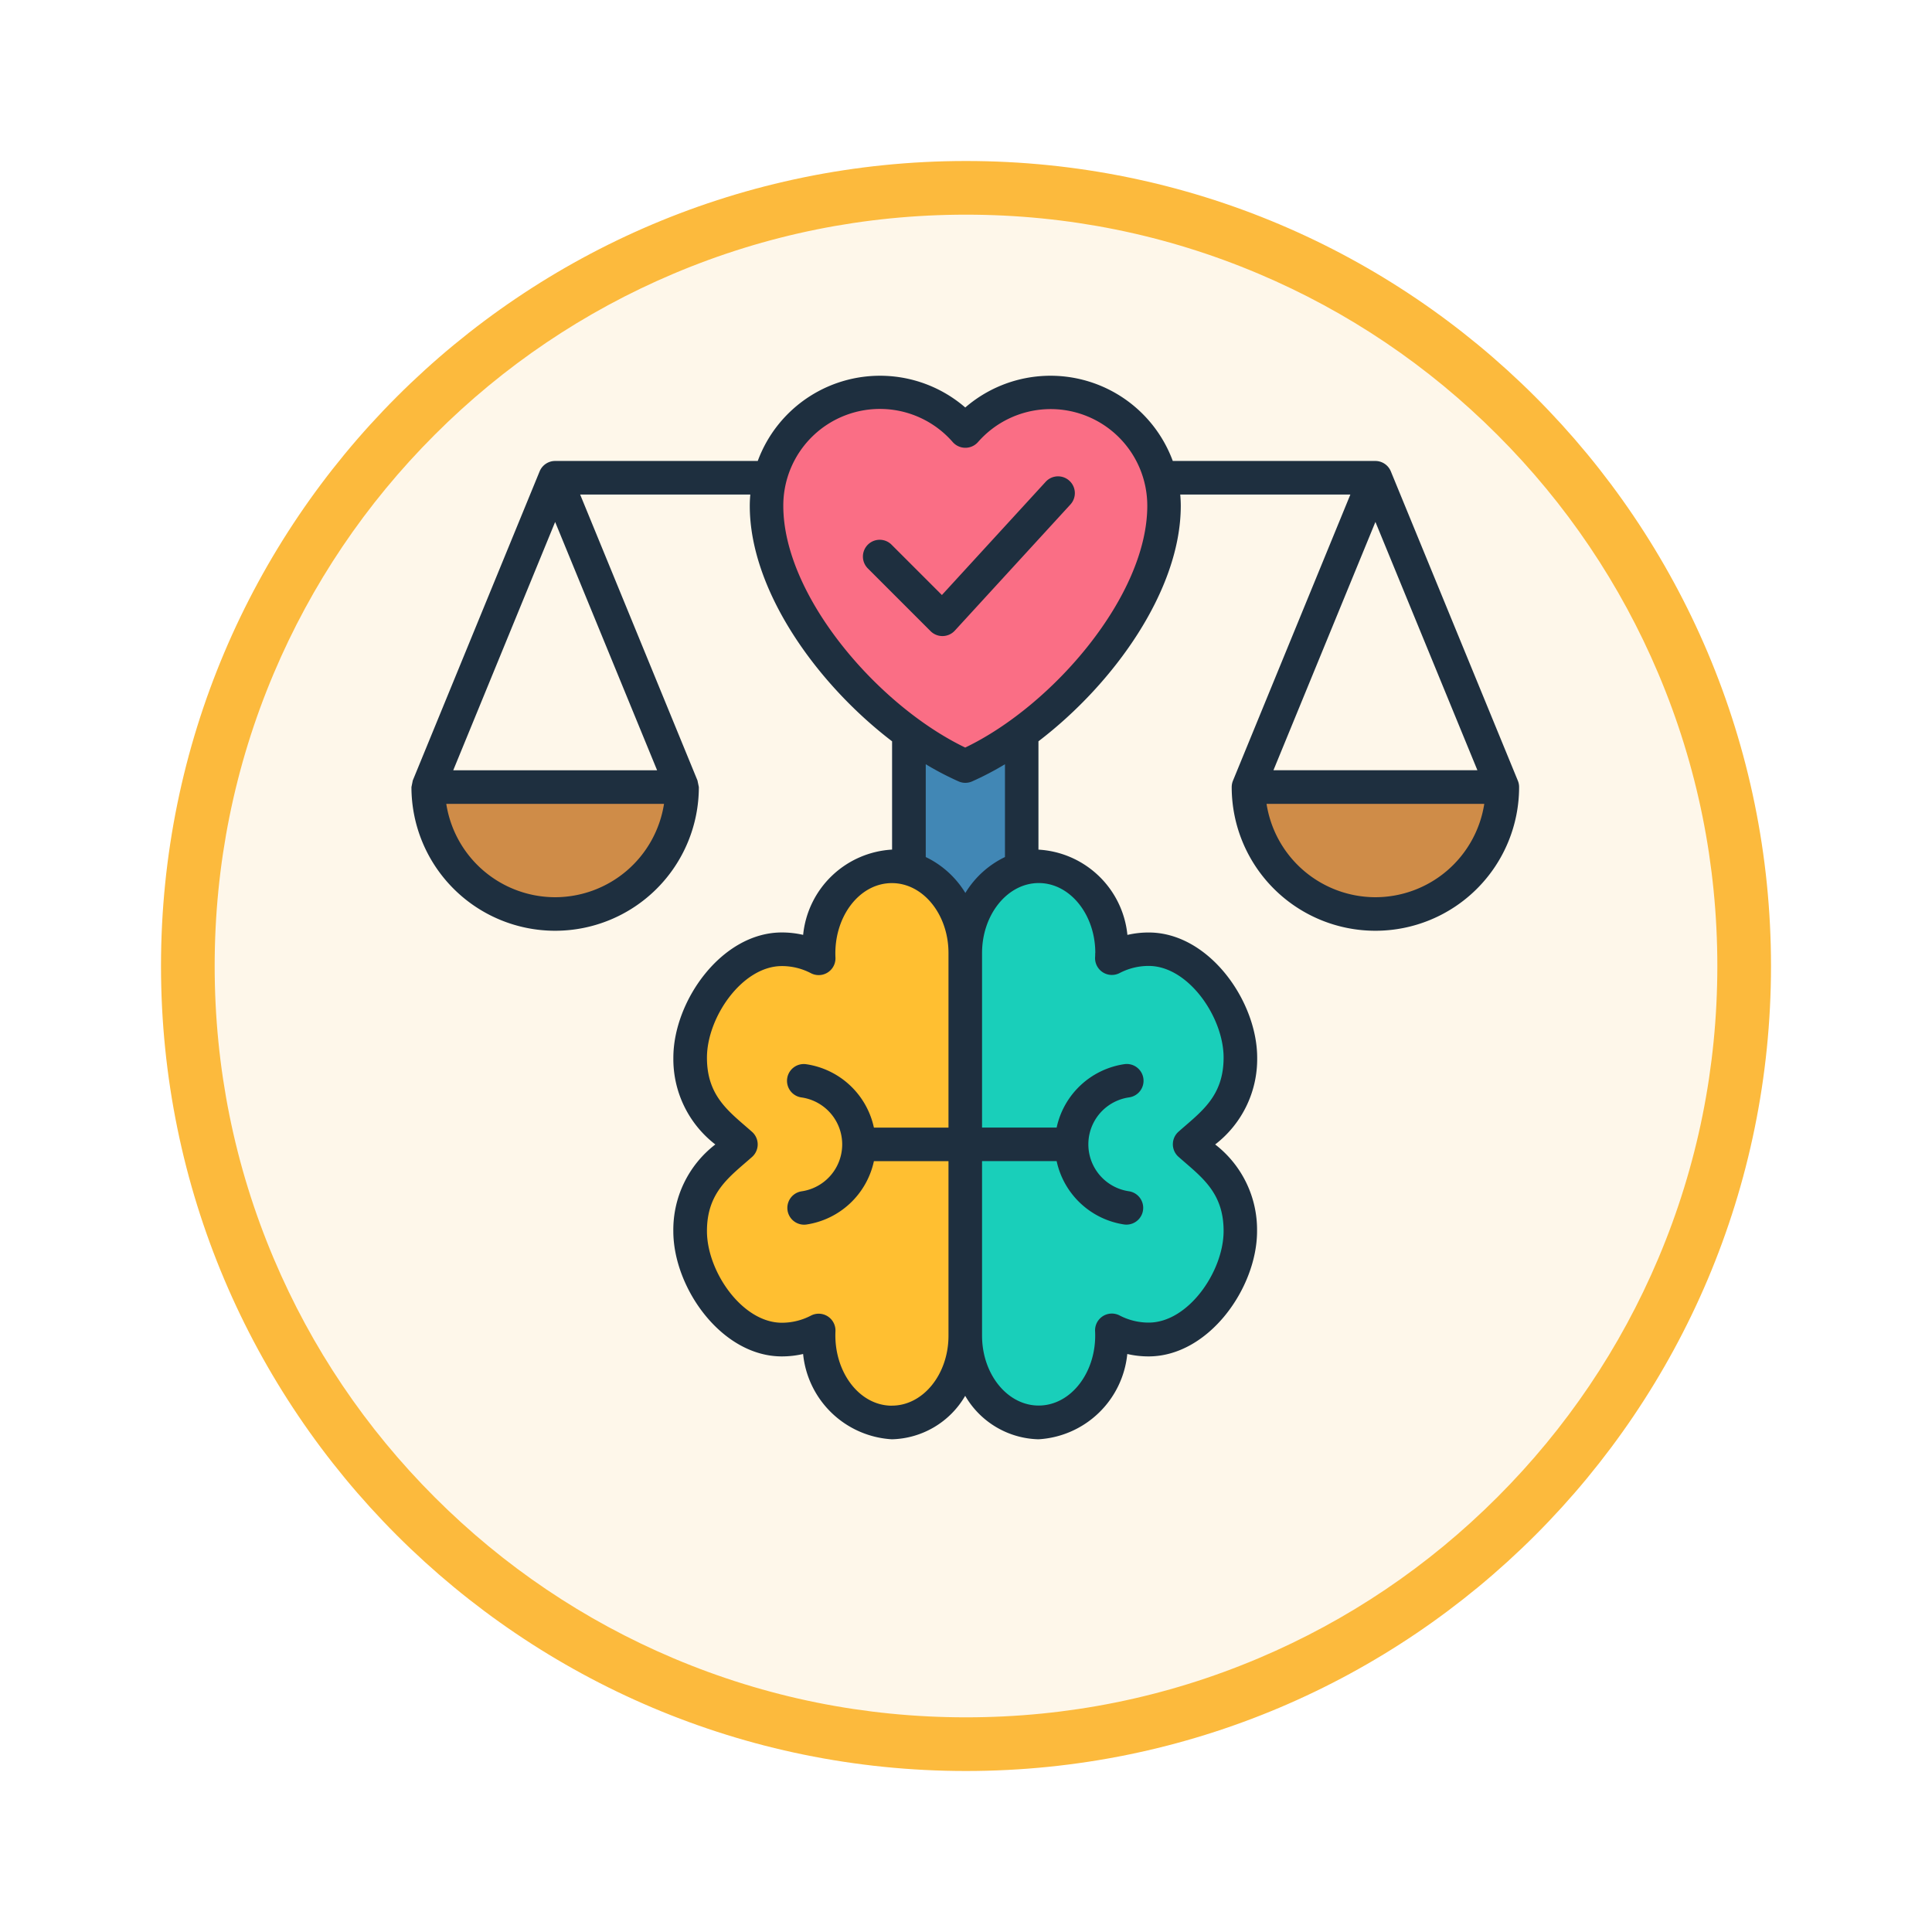 <svg xmlns="http://www.w3.org/2000/svg" xmlns:xlink="http://www.w3.org/1999/xlink" width="108" height="108" viewBox="0 0 108 108">
  <defs>
    <filter id="Trazado_982547" x="0" y="0" width="108" height="108" filterUnits="userSpaceOnUse">
      <feOffset dy="3" input="SourceAlpha"/>
      <feGaussianBlur stdDeviation="3" result="blur"/>
      <feFlood flood-opacity="0.161"/>
      <feComposite operator="in" in2="blur"/>
      <feComposite in="SourceGraphic"/>
    </filter>
  </defs>
  <g id="Grupo_1160691" data-name="Grupo 1160691" transform="translate(-616 -3272)">
    <g id="Grupo_1154033" data-name="Grupo 1154033" transform="translate(0 -636)">
      <g id="Grupo_1153177" data-name="Grupo 1153177" transform="translate(362 3395)">
        <g id="Grupo_1149598" data-name="Grupo 1149598" transform="translate(80 315)">
          <g id="Grupo_1148770" data-name="Grupo 1148770" transform="translate(-27 -2583)">
            <g id="Grupo_1146954" data-name="Grupo 1146954" transform="translate(-415 -1202)">
              <g transform="matrix(1, 0, 0, 1, 616, 3983)" filter="url(#Trazado_982547)">
                <g id="Trazado_982547-2" data-name="Trazado 982547" transform="translate(9 6)" fill="#fef7ea">
                  <path d="M 45 88.5 C 39.127 88.5 33.43 87.35 28.068 85.082 C 22.889 82.891 18.236 79.755 14.241 75.759 C 10.245 71.764 7.109 67.111 4.918 61.932 C 2.65 56.57 1.5 50.873 1.5 45 C 1.5 39.127 2.65 33.43 4.918 28.068 C 7.109 22.889 10.245 18.236 14.241 14.241 C 18.236 10.245 22.889 7.109 28.068 4.918 C 33.43 2.65 39.127 1.5 45 1.5 C 50.873 1.5 56.57 2.65 61.932 4.918 C 67.111 7.109 71.764 10.245 75.759 14.241 C 79.755 18.236 82.891 22.889 85.082 28.068 C 87.35 33.43 88.5 39.127 88.5 45 C 88.5 50.873 87.35 56.57 85.082 61.932 C 82.891 67.111 79.755 71.764 75.759 75.759 C 71.764 79.755 67.111 82.891 61.932 85.082 C 56.57 87.35 50.873 88.5 45 88.5 Z" stroke="none"/>
                  <path d="M 45 3 C 39.329 3 33.829 4.11 28.653 6.299 C 23.652 8.415 19.16 11.443 15.302 15.302 C 11.443 19.16 8.415 23.652 6.299 28.653 C 4.11 33.829 3 39.329 3 45 C 3 50.671 4.11 56.171 6.299 61.347 C 8.415 66.348 11.443 70.84 15.302 74.698 C 19.16 78.557 23.652 81.585 28.653 83.701 C 33.829 85.89 39.329 87 45 87 C 50.671 87 56.171 85.89 61.347 83.701 C 66.348 81.585 70.84 78.557 74.698 74.698 C 78.557 70.84 81.585 66.348 83.701 61.347 C 85.89 56.171 87 50.671 87 45 C 87 39.329 85.89 33.829 83.701 28.653 C 81.585 23.652 78.557 19.16 74.698 15.302 C 70.84 11.443 66.348 8.415 61.347 6.299 C 56.171 4.11 50.671 3 45 3 M 45 0 C 69.853 0 90 20.147 90 45 C 90 69.853 69.853 90 45 90 C 20.147 90 0 69.853 0 45 C 0 20.147 20.147 0 45 0 Z" stroke="none" fill="#fcba3d"/>
                </g>
              </g>
            </g>
          </g>
        </g>
      </g>
    </g>
    <g id="ethics_15342305" transform="translate(597.487 3243.176)">
      <path id="Trazado_995288" data-name="Trazado 995288" d="M228.77,166.742h6.3v14.635h-6.3Z" transform="translate(-159.45 -99.556)" fill="#4187b5" fill-rule="evenodd"/>
      <path id="Trazado_995289" data-name="Trazado 995289" d="M242.612,239.18a4.449,4.449,0,0,0-2.058.509c.14-2.77-1.713-5.142-4.093-5.142-2.265,0-4.1,2.171-4.1,4.848l-3.076,2.21V259.45l3.076,1.331c0,2.677,1.836,4.848,4.1,4.848,2.381,0,4.234-2.374,4.093-5.142a4.447,4.447,0,0,0,2.058.509c2.831,0,5.126-3.4,5.126-6.06s-1.593-3.742-2.838-4.848c1.245-1.106,2.838-2.184,2.838-4.848S245.443,239.18,242.612,239.18Z" transform="translate(-159.887 -157.291)" fill="#19cfba" fill-rule="evenodd"/>
      <path id="Trazado_995290" data-name="Trazado 995290" d="M151.558,239.18a4.449,4.449,0,0,1,2.058.509c-.14-2.77,1.713-5.142,4.093-5.142,2.265,0,4.1,2.171,4.1,4.848v21.387c0,2.677-1.836,4.848-4.1,4.848-2.381,0-4.234-2.374-4.093-5.142a4.447,4.447,0,0,1-2.058.509c-2.831,0-5.126-3.4-5.126-6.06s1.593-3.742,2.838-4.848c-1.245-1.106-2.838-2.184-2.838-4.848S148.727,239.18,151.558,239.18Z" transform="translate(-89.339 -157.291)" fill="#ffbf31" fill-rule="evenodd"/>
      <path id="Trazado_995291" data-name="Trazado 995291" d="M370.8,204.7a7.095,7.095,0,1,1-14.19,0Z" transform="translate(-268.308 -131.878)" fill="#cf8c48" fill-rule="evenodd"/>
      <path id="Trazado_995292" data-name="Trazado 995292" d="M62.018,204.7a7.095,7.095,0,1,1-14.189,0Z" transform="translate(-5.378 -131.878)" fill="#cf8c48" fill-rule="evenodd"/>
      <path id="Trazado_995293" data-name="Trazado 995293" d="M191.074,56.139a6.34,6.34,0,0,1,6.34,6.34c0,5.754-6.04,12.309-11.107,14.545C181.24,74.788,175.2,68.233,175.2,62.479A6.339,6.339,0,0,1,186.306,58.3,6.324,6.324,0,0,1,191.074,56.139Z" transform="translate(-113.834 -5.377)" fill="#fa6e85" fill-rule="evenodd"/>
      <path id="Trazado_995294" data-name="Trazado 995294" d="M78.293,55.7a.936.936,0,0,1,.058,1.324l-6.463,7.052a.938.938,0,0,1-1.355.03L67.007,60.58a.938.938,0,0,1,1.326-1.326l2.833,2.832,5.8-6.328A.936.936,0,0,1,78.293,55.7ZM95.4,78.979a6.167,6.167,0,0,1-6.086-5.219h12.171A6.166,6.166,0,0,1,95.4,78.979Zm5.7-7.1H89.7L95.4,58Zm-28.623-1.27c4.879-2.343,10.17-8.474,10.17-13.513a5.4,5.4,0,0,0-9.464-3.559.941.941,0,0,1-1.411,0A5.4,5.4,0,0,0,62.3,57.1C62.3,62.139,67.594,68.271,72.472,70.614Zm2.214,6.124a5.255,5.255,0,0,0-2.214,2.008,5.249,5.249,0,0,0-2.214-2.008V71.545a16.476,16.476,0,0,0,1.835.959.929.929,0,0,0,.758,0,16.468,16.468,0,0,0,1.835-.959Zm5.05,5.364c0-2.156-1.419-3.91-3.162-3.91S73.41,79.946,73.41,82.1v9.756h4.17a4.549,4.549,0,0,1,3.78-3.544.938.938,0,1,1,.266,1.857,2.651,2.651,0,0,0,0,5.248.938.938,0,0,1-.265,1.857,4.55,4.55,0,0,1-3.781-3.543H73.41v9.755c0,2.156,1.419,3.909,3.164,3.909,1.839,0,3.267-1.926,3.155-4.156a.938.938,0,0,1,1.368-.881,3.515,3.515,0,0,0,1.628.4c2.216,0,4.188-2.865,4.188-5.122,0-2.189-1.275-3.041-2.523-4.147a.938.938,0,0,1,0-1.4c1.245-1.106,2.523-1.953,2.523-4.147,0-2.257-1.973-5.122-4.188-5.122a3.5,3.5,0,0,0-1.628.4.939.939,0,0,1-1.368-.881C79.734,82.267,79.736,82.185,79.736,82.1ZM68.371,107.4c1.745,0,3.163-1.753,3.163-3.909V93.734H67.365a4.55,4.55,0,0,1-3.781,3.543.938.938,0,0,1-.265-1.857,2.651,2.651,0,0,0,0-5.248.938.938,0,1,1,.266-1.857,4.549,4.549,0,0,1,3.78,3.544h4.169V82.1c0-2.156-1.418-3.91-3.163-3.91-1.838,0-3.261,1.916-3.156,4.157a.938.938,0,0,1-1.368.881,3.5,3.5,0,0,0-1.627-.4c-2.216,0-4.188,2.865-4.188,5.122,0,2.194,1.278,3.04,2.523,4.147a.938.938,0,0,1,0,1.4c-1.249,1.106-2.523,1.957-2.523,4.147,0,2.257,1.973,5.122,4.188,5.122a3.51,3.51,0,0,0,1.627-.4.938.938,0,0,1,1.368.881c-.1,2.241,1.319,4.156,3.156,4.156ZM49.546,78.979a6.166,6.166,0,0,1-6.086-5.219H55.632A6.167,6.167,0,0,1,49.546,78.979Zm0-20.977,5.7,13.882H43.849Zm53.816,14.464-7.1-17.291a.938.938,0,0,0-.868-.583H84.072a7.285,7.285,0,0,0-11.6-2.989,7.285,7.285,0,0,0-11.6,2.989H49.546a.939.939,0,0,0-.868.583l-7.09,17.277-.075.369a8.033,8.033,0,1,0,16.066,0l-.077-.369L50.944,56.469h9.512c-.019.209-.03.419-.03.632,0,4.7,3.713,9.922,7.955,13.163v6.053a5.3,5.3,0,0,0-4.972,4.767,5.26,5.26,0,0,0-1.19-.135c-3.359,0-6.065,3.829-6.065,7A6.023,6.023,0,0,0,58.5,92.8a6.02,6.02,0,0,0-2.348,4.848c0,3.17,2.706,7,6.065,7a5.267,5.267,0,0,0,1.19-.135,5.3,5.3,0,0,0,4.961,4.768,4.876,4.876,0,0,0,4.1-2.43,4.877,4.877,0,0,0,4.1,2.43,5.3,5.3,0,0,0,4.961-4.768,5.259,5.259,0,0,0,1.19.135c3.359,0,6.064-3.829,6.064-7A6.02,6.02,0,0,0,86.442,92.8a6.021,6.021,0,0,0,2.348-4.849c0-3.17-2.7-7-6.064-7a5.26,5.26,0,0,0-1.19.135,5.3,5.3,0,0,0-4.973-4.767V70.263c4.245-3.241,7.956-8.467,7.956-13.163,0-.213-.011-.423-.03-.632H94L87.442,72.452a.963.963,0,0,0-.076.369,8.033,8.033,0,1,0,16.066,0A.925.925,0,0,0,103.362,72.466Z" fill="#1e2f3f" fill-rule="evenodd"/>
    </g>
  </g>
</svg>
